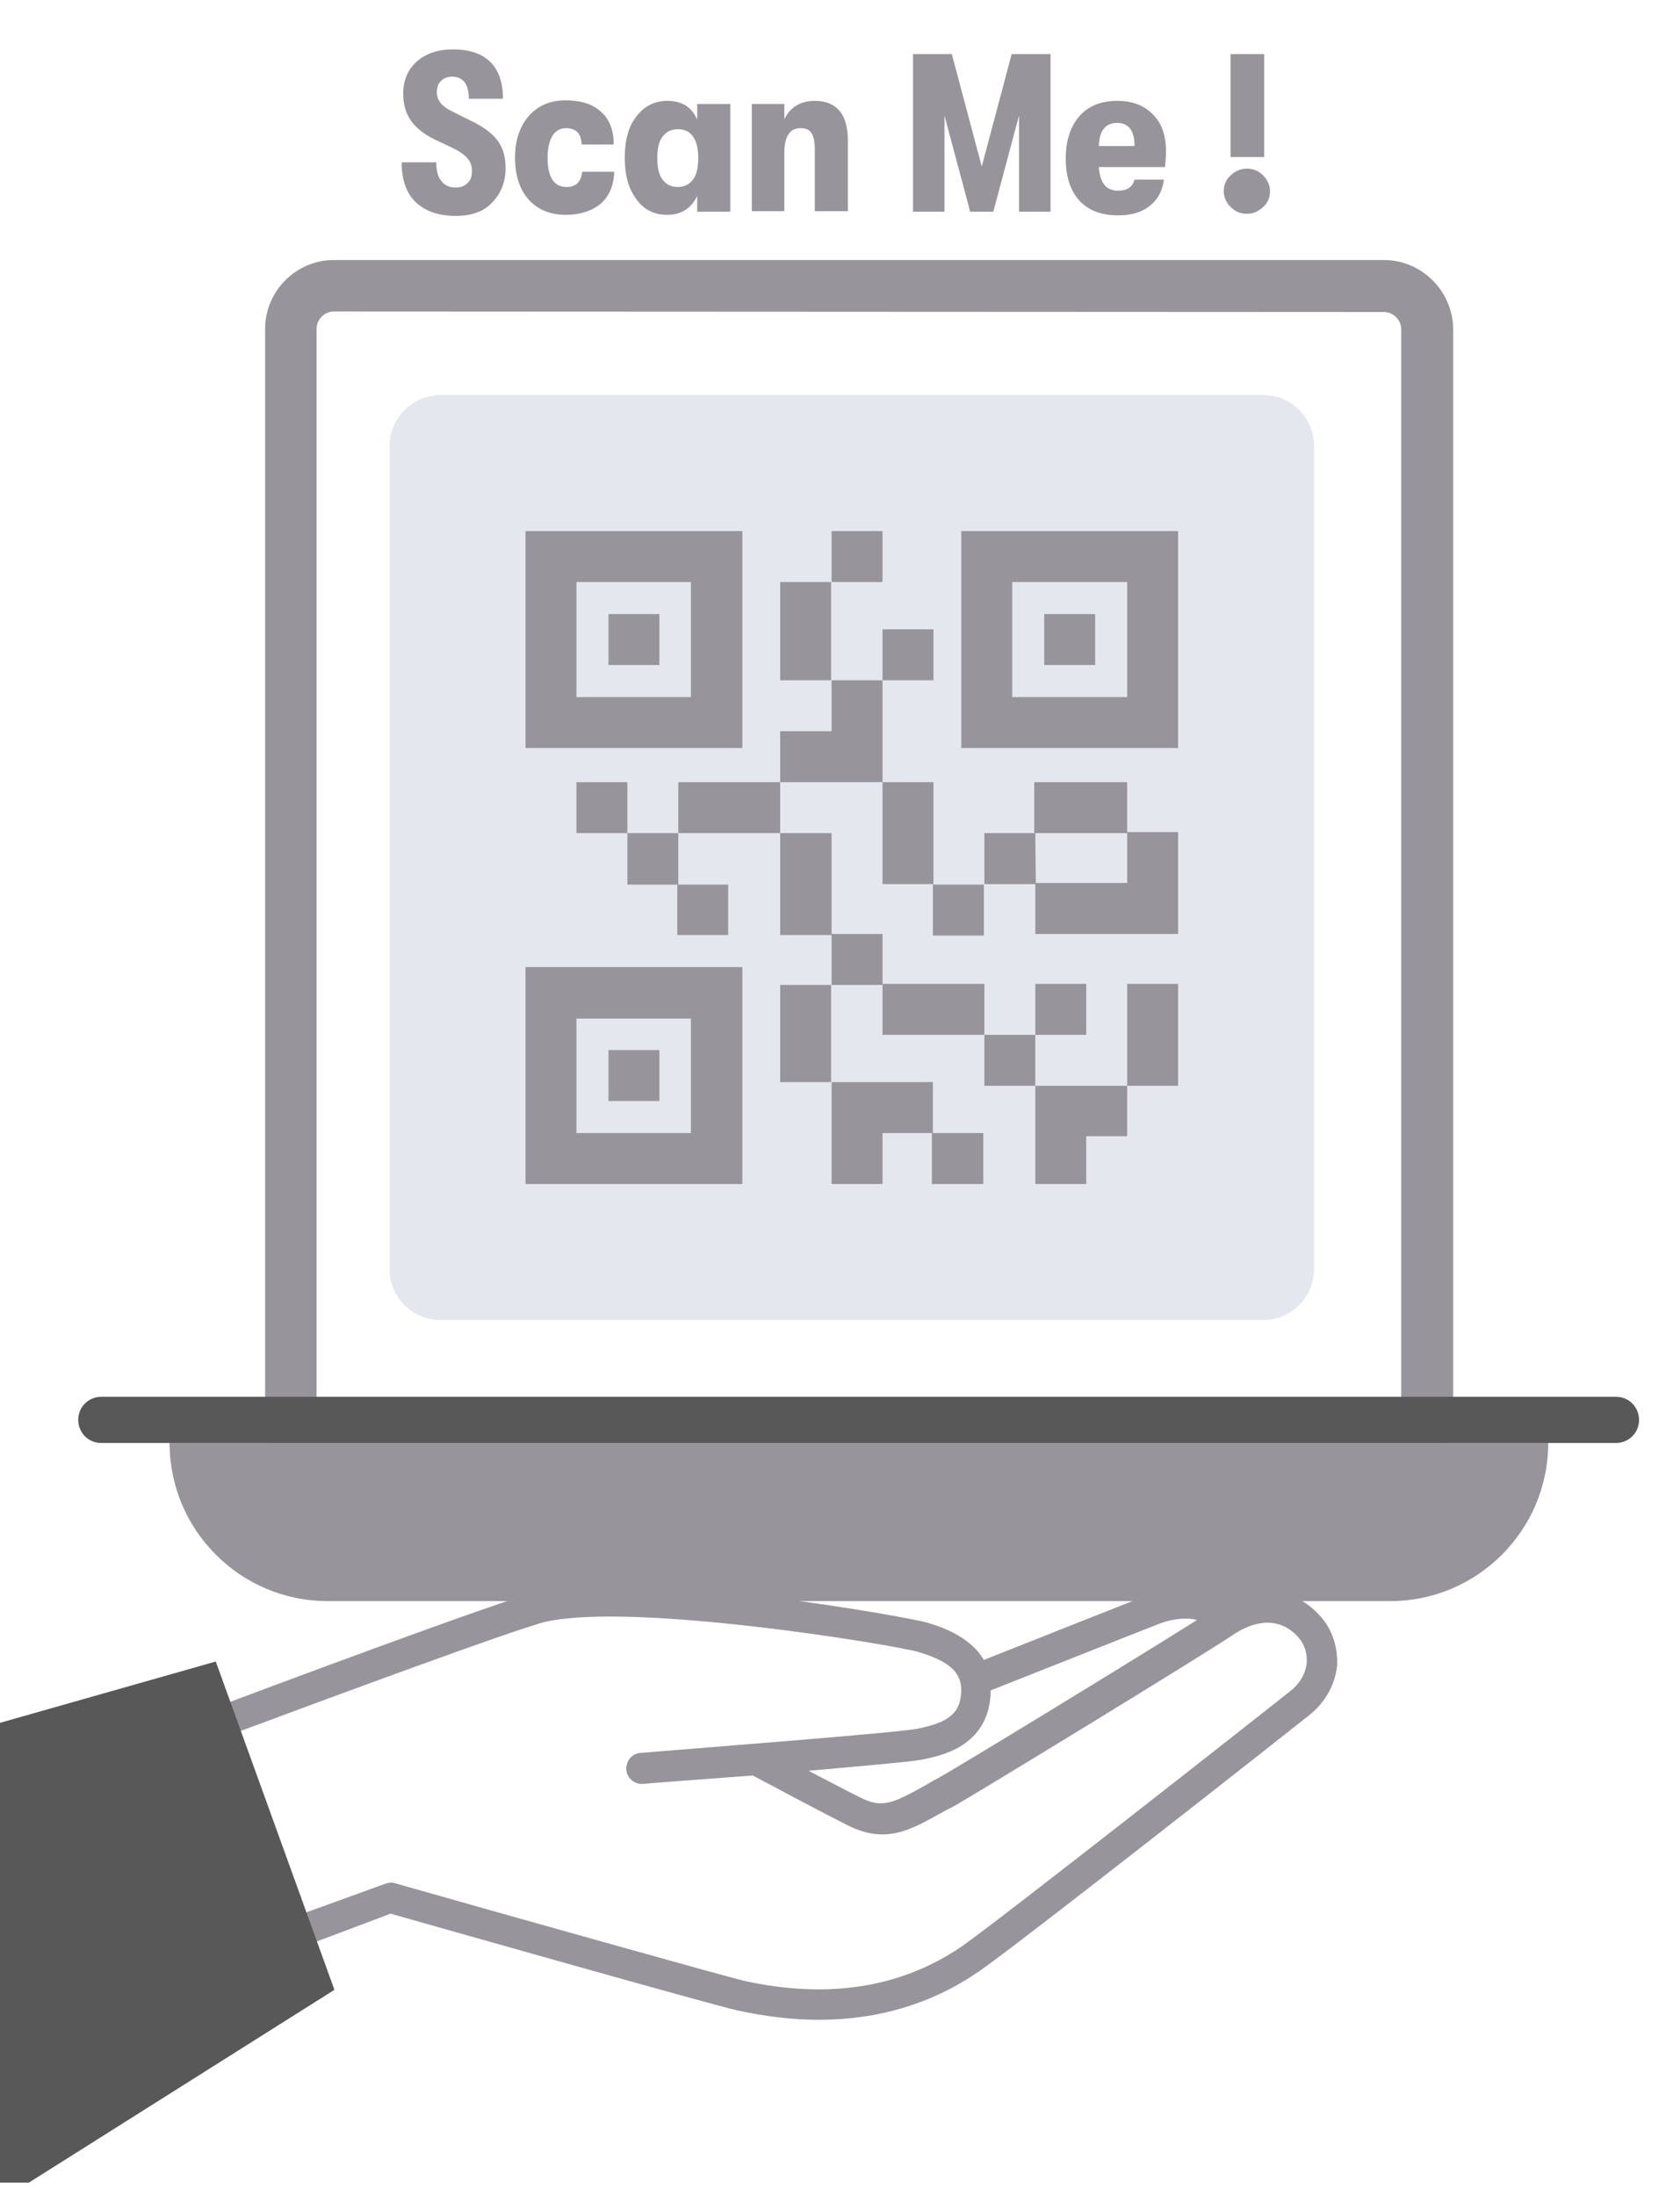 <svg width="320" height="418" viewBox="0 0 320 418" fill="none" xmlns="http://www.w3.org/2000/svg">
    <g clip-path="url(#clip0_1247_277)">
        <path d="M263.6 59.4C265.4 59.4 266.9 60.9 266.9 62.7V266H60.3V62.6C60.3 60.8 61.8 59.3 63.6 59.3L263.6 59.4ZM263.6 49.5H63.6C56.4 49.5 50.5 55.4 50.5 62.6V275.8H276.8V62.6C276.7 55.4 270.8 49.5 263.6 49.5Z" fill="#97949C"/>
        <path d="M19.3 265.9H307.8C310.3 265.9 312.2 267.9 312.2 270.3C312.2 272.8 310.2 274.7 307.8 274.7H19.3C16.8 274.7 14.9 272.7 14.9 270.3C14.9 267.8 16.9 265.9 19.3 265.9Z" fill="#585858"/>
        <path d="M264.8 304.8H62.4C45.8 304.8 32.3 291.3 32.3 274.7H294.9C294.9 291.3 281.4 304.8 264.8 304.8Z" fill="#97949C"/>
        <path d="M251.6 307.8C247 302.5 240.1 301.4 233.7 304.8C230.4 301.6 224.4 301.5 219.3 303.4C217.4 304.1 194.7 313.1 187.4 316C184.7 311.4 179 309.6 176.6 308.9C172.9 307.8 122 298.7 102.8 302.9C96.3 304.3 45.9 323.2 43.8 324C42.3 324.6 41.5 326.3 42.1 327.8C42.7 329.3 44.4 330.1 45.9 329.5C60.4 324.1 99 309.8 104.1 308.7C121 305 170.2 313.1 175 314.5C180.9 316.3 183.2 318.4 183.1 322C182.9 326.1 180.8 327.9 174.7 329.1C170.5 329.9 135.2 332.6 122 333.7C120.4 333.8 119.2 335.2 119.3 336.9C119.4 338.4 120.7 339.6 122.2 339.6C122.3 339.6 122.4 339.6 122.4 339.6C123.3 339.5 132.6 338.8 143.4 338C146.2 339.5 156.9 345.2 161.5 347.5C168.7 351.1 173.4 348.4 179.3 345.1C180 344.7 180.8 344.3 181.6 343.9C185.2 341.9 229.8 314.7 235.2 311C236.9 309.9 242.8 306.5 247.4 311.8C248.5 313.1 249 314.7 248.9 316.5C248.7 318.6 247.6 320.5 245.8 321.9C243.6 323.7 189.8 366 183.1 370.6C171.6 378.4 157.8 380.6 141.8 377.1C138.3 376.3 96.7 364.6 75.2 358.5C74.6 358.3 74 358.4 73.4 358.6L58.5 364C57 364.6 56.2 366.3 56.8 367.8C57.4 369.3 59.1 370.1 60.6 369.5L74.4 364.3C82.5 366.6 136.1 381.8 140.4 382.7C145.8 383.9 151 384.5 156 384.5C167.2 384.5 177.4 381.5 186.3 375.4C193.3 370.7 247.3 328.2 249.4 326.5C252.5 324 254.3 320.7 254.7 317C254.8 313.5 253.8 310.3 251.6 307.8ZM178.5 338.6C177.7 339 176.9 339.5 176.2 339.9C170.1 343.3 168 344.3 163.9 342.2C161.6 341.1 157.7 339 154 337.1C164.2 336.2 173.3 335.4 175.5 335C179 334.3 188.2 332.6 188.7 322.4C188.7 322.2 188.7 322 188.7 321.8C200.1 317.3 219.5 309.6 221.1 309C223.6 308.1 226.2 307.9 228 308.4C216.1 315.9 181.7 336.9 178.5 338.6Z" fill="#97949C"/>
        <path d="M-0.1 415.5H5.5L63.7 378.8L41.1 316.3L-0.1 328V415.5Z" fill="#585858"/>
        <path d="M83.9 75.2H240.6C245.9 75.2 250.3 79.5 250.3 84.9V241.6C250.3 246.9 246 251.3 240.6 251.3H83.9C78.6 251.3 74.2 247 74.2 241.6V84.9C74.2 79.6 78.6 75.2 83.9 75.2Z" fill="#E5E7EF"/>
        <path d="M141.4 101.1H100.1V142.4H141.4V101.1ZM131.6 132.7H109.8V110.8H131.6V132.7Z" fill="#97949C"/>
        <path d="M125.6 116.9H115.9V126.6H125.6V116.9Z" fill="#97949C"/>
        <path d="M224.4 101.1H183.1V142.4H224.4V101.1ZM214.7 132.7H192.8V110.8H214.7V132.7Z" fill="#97949C"/>
        <path d="M208.6 116.9H198.9V126.6H208.6V116.9Z" fill="#97949C"/>
        <path d="M141.4 184.1H100.1V225.4H141.4V184.1ZM131.6 215.7H109.8V193.9H131.6V215.7Z" fill="#97949C"/>
        <path d="M125.6 199.9H115.9V209.6H125.6V199.9Z" fill="#97949C"/>
        <path d="M119.5 148.9H109.8V158.6H119.5V148.9Z" fill="#97949C"/>
        <path d="M129 168.4V178H138.7V168.4H129.2V158.6H119.5V168.4H129Z" fill="#97949C"/>
        <path d="M177.8 119.8H168.1V129.5H177.8V119.8Z" fill="#97949C"/>
        <path d="M158.3 110.8H148.6V129.5H158.3V110.8Z" fill="#97949C"/>
        <path d="M168.1 101.1H158.4V110.8H168.1V101.1Z" fill="#97949C"/>
        <path d="M168.1 129.5H158.4V139.2H148.6V148.9H168.1V129.5Z" fill="#97949C"/>
        <path d="M158.4 178V187.5H168.1V197H187.5V187.3H168.1V177.8H158.4V158.6H148.6V178H158.4Z" fill="#97949C"/>
        <path d="M177.8 148.9H168.1V168.3H177.8V148.9Z" fill="#97949C"/>
        <path d="M197.2 177.8H224.4V158.4H214.7V148.9H197V158.6H187.5V168.3H197.2V177.8ZM197.2 158.6H214.7V168.1H197.3L197.2 158.6Z" fill="#97949C"/>
        <path d="M224.4 187.3H214.7V206.7H224.4V187.3Z" fill="#97949C"/>
        <path d="M187.4 168.4H177.7V178.1H187.4V168.4Z" fill="#97949C"/>
        <path d="M197.2 197H187.5V206.7H197.2V197Z" fill="#97949C"/>
        <path d="M206.9 187.3H197.2V197H206.9V187.3Z" fill="#97949C"/>
        <path d="M206.9 225.4V216.3H214.7V206.7H197.2V225.4H206.9Z" fill="#97949C"/>
        <path d="M158.3 187.5H148.6V206H158.3V187.5Z" fill="#97949C"/>
        <path d="M168.1 225.4V215.7H177.5V225.4H187.3V215.7H177.7V206H158.4V225.4H168.1Z" fill="#97949C"/>
        <path d="M148.6 148.9H129.2V158.6H148.6V148.9Z" fill="#97949C"/>
        <path d="M86.8 41.1C83.5 41.1 81 40.2 79.2 38.5C77.4 36.8 76.5 34.2 76.5 30.9H83.1C83.1 32.5 83.4 33.7 84.1 34.5C84.7 35.3 85.6 35.7 86.8 35.7C87.8 35.7 88.5 35.4 89.1 34.8C89.7 34.2 89.9 33.5 89.9 32.5C89.9 31.6 89.6 30.8 89.1 30.2C88.6 29.6 87.8 29 86.7 28.4L82.9 26.6C80.8 25.6 79.3 24.4 78.3 23C77.3 21.6 76.8 19.9 76.8 17.8C76.8 15.3 77.7 13.2 79.4 11.7C81.1 10.2 83.4 9.4 86.3 9.4C89.4 9.4 91.8 10.2 93.4 11.8C95 13.4 95.8 15.7 95.8 18.8H89.3C89.3 16 88.2 14.6 86.1 14.6C85.2 14.6 84.5 14.9 84 15.4C83.5 15.9 83.2 16.6 83.2 17.5C83.2 18.4 83.5 19.1 84 19.7C84.5 20.3 85.4 20.9 86.7 21.5L90.7 23.5C92.7 24.6 94.1 25.7 95 27.1C95.9 28.4 96.3 30.1 96.3 32C96.3 34.7 95.4 36.9 93.7 38.6C92.1 40.3 89.8 41.1 86.8 41.1Z" fill="#97949C"/>
        <path d="M107.8 40.9C104.8 40.9 102.4 39.9 100.7 38C99 36.1 98.1 33.4 98.1 30C98.1 26.7 99 24.1 100.7 22.1C102.5 20.1 104.8 19.1 107.7 19.1C110.6 19.1 112.9 19.8 114.5 21.3C116.1 22.7 116.9 24.8 116.9 27.5H110.8C110.7 25.4 109.7 24.4 107.8 24.4C106.7 24.4 105.8 24.9 105.2 25.9C104.6 26.9 104.3 28.3 104.3 30C104.3 33.7 105.5 35.6 107.9 35.6C109.7 35.6 110.7 34.6 110.9 32.7H117C116.9 35.4 116 37.4 114.4 38.8C112.8 40.1 110.6 40.9 107.8 40.9Z" fill="#97949C"/>
        <path d="M127.1 40.9C124.6 40.9 122.6 39.9 121.2 37.9C119.7 35.9 119 33.3 119 30C119 26.7 119.7 24.1 121.2 22.2C122.7 20.2 124.7 19.2 127.1 19.2C129.9 19.2 131.8 20.4 132.8 22.8V19.8H139.1V40.3H132.8V37.3C131.7 39.6 129.8 40.9 127.1 40.9ZM129.1 35.6C130.3 35.6 131.3 35.1 132 34.2C132.7 33.2 133 31.9 133 30.1C133 28.3 132.7 27 132 26C131.3 25 130.4 24.6 129.1 24.6C127.8 24.6 126.9 25.1 126.2 26C125.5 26.9 125.2 28.3 125.2 30.1C125.2 31.9 125.5 33.3 126.2 34.2C126.9 35.1 127.8 35.6 129.1 35.6Z" fill="#97949C"/>
        <path d="M143.2 40.3V19.8H149.4V22.7C150.5 20.4 152.5 19.2 155.2 19.2C157.2 19.2 158.8 19.8 159.9 21.1C161 22.4 161.5 24.3 161.5 26.8V40.2H155.2V28.5C155.2 27.1 155 26 154.6 25.4C154.2 24.7 153.5 24.4 152.5 24.4C150.4 24.4 149.4 26 149.4 29.1V40.2H143.2V40.3Z" fill="#97949C"/>
        <path d="M173.9 40.3V10.3H181.3L187 31.7L192.7 10.3H200.1V40.3H194.1V22L189.2 40.3H184.8L179.9 22V40.3H173.9Z" fill="#97949C"/>
        <path d="M222.1 28.8C222.1 29.9 222 30.8 221.9 31.8H209.3C209.4 33.2 209.7 34.3 210.3 35.1C210.9 35.9 211.8 36.3 213 36.3C214.7 36.3 215.7 35.6 216.1 34.2H221.7C221.4 36.4 220.5 38 219 39.2C217.5 40.4 215.5 41 213 41C209.8 41 207.4 40.1 205.6 38.2C203.9 36.3 203 33.7 203 30.2C203 26.7 203.9 24.1 205.6 22.1C207.3 20.2 209.7 19.2 212.8 19.2C215.7 19.2 218 20.1 219.6 21.8C221.3 23.4 222.1 25.9 222.1 28.8ZM209.3 27.8H216.1C216.1 24.9 215 23.4 212.8 23.4C210.6 23.4 209.4 24.8 209.3 27.8Z" fill="#97949C"/>
        <path d="M240.6 39.4C239.8 40.2 238.7 40.7 237.5 40.7C236.3 40.7 235.3 40.3 234.4 39.4C233.6 38.6 233.1 37.6 233.1 36.4C233.1 35.2 233.5 34.2 234.4 33.4C235.2 32.6 236.3 32.1 237.5 32.1C238.7 32.1 239.7 32.5 240.6 33.4C241.4 34.2 241.9 35.2 241.9 36.4C241.9 37.6 241.5 38.6 240.6 39.4ZM234.4 29.9V10.3H240.8V29.9H234.4Z" fill="#97949C"/>
    </g>
    <defs>
        <clipPath id="clip0_1247_277">
            <rect width="320" height="418" fill="white"/>
        </clipPath>
    </defs>
</svg>
